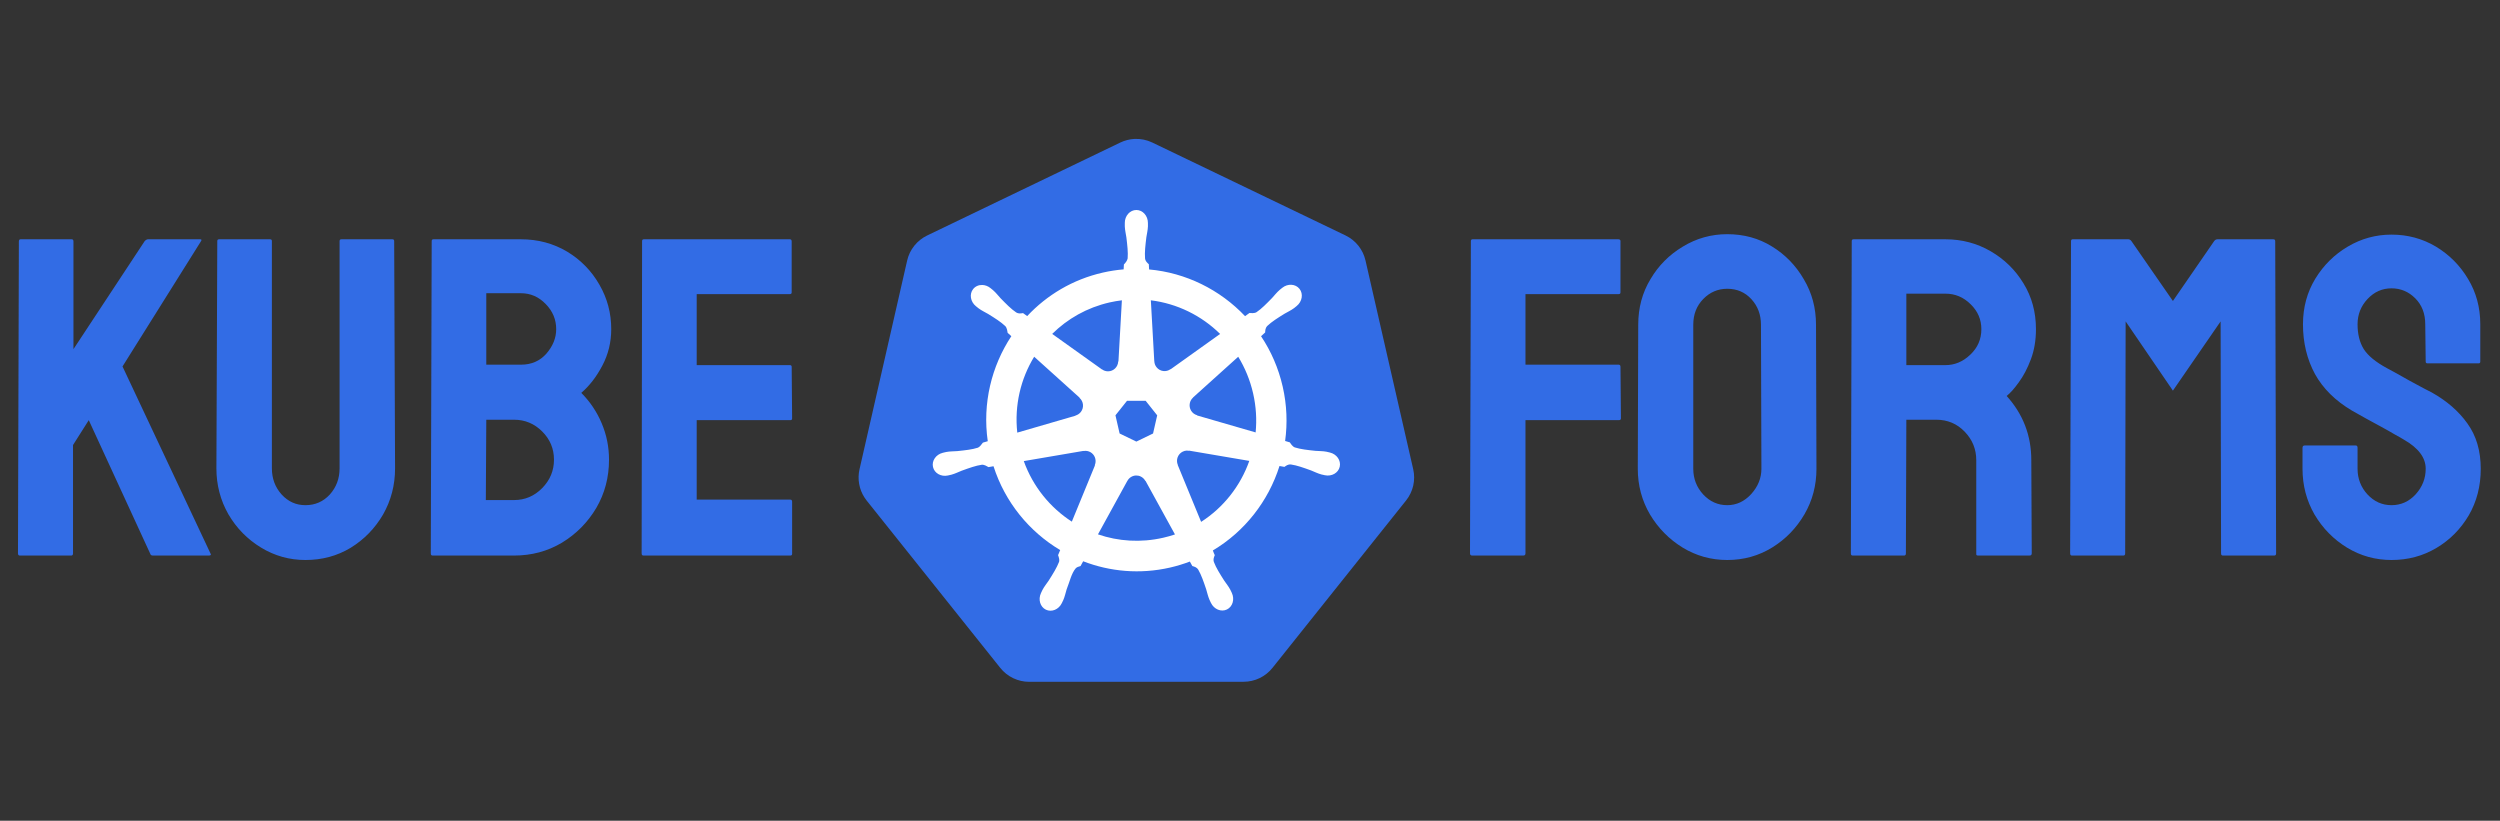 <svg width="198" height="65" viewBox="0 0 198 65" fill="none" xmlns="http://www.w3.org/2000/svg">
<rect x="0" y="0" width="198" height="65" fill="#333333" stroke="none"/>
<path d="M5.643 44H1.564C1.471 44 1.424 43.941 1.424 43.824L1.494 19.127C1.494 19.01 1.541 18.951 1.635 18.951H5.678C5.771 18.951 5.818 19.01 5.818 19.127V27.652L11.461 19.092C11.555 18.998 11.643 18.951 11.725 18.951H15.855C15.961 18.951 15.984 18.998 15.926 19.092L9.703 29.023L16.682 43.859C16.74 43.953 16.682 44 16.506 44H12.111C11.994 44 11.924 43.953 11.9 43.859L7.031 33.277L5.783 35.246V43.824C5.783 43.941 5.736 44 5.643 44ZM24.188 44.352C22.922 44.352 21.75 44.023 20.672 43.367C19.594 42.711 18.732 41.832 18.088 40.73C17.455 39.617 17.139 38.404 17.139 37.092L17.209 19.092C17.209 18.998 17.256 18.951 17.35 18.951H21.393C21.486 18.951 21.533 18.998 21.533 19.092V37.092C21.533 37.9 21.791 38.592 22.307 39.166C22.822 39.728 23.449 40.01 24.188 40.01C24.961 40.01 25.605 39.728 26.121 39.166C26.637 38.592 26.895 37.9 26.895 37.092V19.092C26.895 18.998 26.941 18.951 27.035 18.951H31.078C31.172 18.951 31.219 18.998 31.219 19.092L31.289 37.092C31.289 38.416 30.973 39.635 30.34 40.748C29.695 41.85 28.84 42.728 27.773 43.385C26.707 44.029 25.512 44.352 24.188 44.352ZM40.711 44H34.26C34.166 44 34.119 43.941 34.119 43.824L34.19 19.092C34.19 18.998 34.236 18.951 34.33 18.951H41.256C42.603 18.951 43.828 19.279 44.93 19.936C46.008 20.592 46.857 21.465 47.478 22.555C48.1 23.633 48.41 24.805 48.41 26.07C48.41 27.102 48.176 28.062 47.707 28.953C47.238 29.844 46.682 30.564 46.037 31.115C46.728 31.807 47.268 32.609 47.654 33.523C48.041 34.438 48.234 35.398 48.234 36.406C48.234 37.801 47.9 39.072 47.232 40.221C46.553 41.369 45.645 42.289 44.508 42.98C43.371 43.66 42.105 44 40.711 44ZM41.256 23.223H38.514V28.883H41.256C42.088 28.883 42.762 28.59 43.277 28.004C43.793 27.406 44.051 26.762 44.051 26.07C44.051 25.309 43.775 24.646 43.225 24.084C42.674 23.51 42.018 23.223 41.256 23.223ZM40.711 33.242H38.514L38.478 39.605H40.711C41.578 39.605 42.322 39.289 42.943 38.656C43.565 38.023 43.875 37.273 43.875 36.406C43.875 35.539 43.565 34.795 42.943 34.174C42.322 33.553 41.578 33.242 40.711 33.242ZM62.596 44H50.959C50.865 44 50.818 43.941 50.818 43.824L50.853 19.092C50.853 18.998 50.9 18.951 50.994 18.951H62.56C62.654 18.951 62.701 19.01 62.701 19.127V23.152C62.701 23.246 62.654 23.293 62.56 23.293H55.178V28.918H62.56C62.654 28.918 62.701 28.965 62.701 29.059L62.736 33.137C62.736 33.23 62.69 33.277 62.596 33.277H55.178V39.57H62.596C62.69 39.57 62.736 39.629 62.736 39.746V43.859C62.736 43.953 62.69 44 62.596 44Z" fill="#326CE5"/>
<path d="M120.643 44H116.6C116.482 44 116.424 43.941 116.424 43.824L116.494 19.092C116.494 18.998 116.541 18.951 116.635 18.951H128.166C128.283 18.951 128.342 18.998 128.342 19.092V23.152C128.342 23.246 128.295 23.293 128.201 23.293H120.818V28.883H128.201C128.295 28.883 128.342 28.941 128.342 29.059L128.377 33.137C128.377 33.23 128.318 33.277 128.201 33.277H120.818V43.824C120.818 43.941 120.76 44 120.643 44ZM136.797 44.352C135.52 44.352 134.342 44.023 133.264 43.367C132.197 42.711 131.336 41.838 130.68 40.748C130.035 39.647 129.713 38.44 129.713 37.127L129.748 25.719C129.748 24.383 130.07 23.182 130.715 22.115C131.348 21.037 132.203 20.176 133.281 19.531C134.359 18.875 135.531 18.547 136.797 18.547C138.109 18.547 139.287 18.869 140.33 19.514C141.385 20.158 142.229 21.025 142.861 22.115C143.506 23.193 143.828 24.395 143.828 25.719L143.863 37.127C143.863 38.44 143.547 39.641 142.914 40.73C142.27 41.832 141.414 42.711 140.348 43.367C139.281 44.023 138.098 44.352 136.797 44.352ZM136.797 40.01C137.523 40.01 138.156 39.717 138.695 39.131C139.234 38.533 139.504 37.865 139.504 37.127L139.469 25.719C139.469 24.922 139.217 24.248 138.713 23.697C138.209 23.146 137.57 22.871 136.797 22.871C136.059 22.871 135.426 23.141 134.898 23.68C134.371 24.219 134.107 24.898 134.107 25.719V37.127C134.107 37.912 134.371 38.592 134.898 39.166C135.426 39.728 136.059 40.01 136.797 40.01ZM150.807 44H146.729C146.635 44 146.588 43.941 146.588 43.824L146.658 19.092C146.658 18.998 146.705 18.951 146.799 18.951H154.076C155.377 18.951 156.572 19.268 157.662 19.9C158.752 20.533 159.619 21.383 160.264 22.449C160.92 23.516 161.248 24.723 161.248 26.07C161.248 26.949 161.113 27.746 160.844 28.461C160.574 29.176 160.258 29.779 159.895 30.271C159.543 30.764 159.221 31.127 158.928 31.361C160.229 32.803 160.879 34.496 160.879 36.441L160.914 43.824C160.914 43.941 160.855 44 160.738 44H156.66C156.566 44 156.52 43.965 156.52 43.895V36.441C156.52 35.574 156.215 34.824 155.605 34.191C154.996 33.559 154.246 33.242 153.355 33.242H150.982L150.947 43.824C150.947 43.941 150.9 44 150.807 44ZM154.076 23.258H150.982V28.918H154.076C154.814 28.918 155.471 28.643 156.045 28.092C156.631 27.541 156.924 26.867 156.924 26.07C156.924 25.309 156.643 24.652 156.08 24.102C155.518 23.539 154.85 23.258 154.076 23.258ZM168.174 44H164.096C164.002 44 163.955 43.941 163.955 43.824L164.025 19.092C164.025 18.998 164.072 18.951 164.166 18.951H168.561C168.654 18.951 168.736 18.998 168.807 19.092L172.094 23.838L175.363 19.092C175.434 18.998 175.521 18.951 175.627 18.951H180.039C180.145 18.951 180.197 18.998 180.197 19.092L180.268 43.824C180.268 43.941 180.221 44 180.127 44H176.049C175.955 44 175.908 43.941 175.908 43.824L175.873 25.455L172.094 30.939L168.35 25.455L168.314 43.824C168.314 43.941 168.268 44 168.174 44ZM189.408 44.352C188.131 44.352 186.953 44.023 185.875 43.367C184.809 42.711 183.953 41.838 183.309 40.748C182.676 39.647 182.359 38.44 182.359 37.127V35.475C182.359 35.346 182.418 35.281 182.535 35.281H186.578C186.672 35.281 186.719 35.346 186.719 35.475V37.127C186.719 37.912 186.982 38.592 187.51 39.166C188.037 39.728 188.67 40.01 189.408 40.01C190.158 40.01 190.797 39.723 191.324 39.148C191.852 38.562 192.115 37.889 192.115 37.127C192.115 36.248 191.541 35.48 190.393 34.824C190.205 34.707 189.959 34.566 189.654 34.402C189.361 34.227 189.01 34.027 188.6 33.805C188.189 33.582 187.791 33.365 187.404 33.154C187.018 32.932 186.643 32.721 186.279 32.522C184.967 31.748 183.988 30.781 183.344 29.621C182.711 28.449 182.395 27.137 182.395 25.684C182.395 24.348 182.723 23.141 183.379 22.062C184.035 20.996 184.891 20.152 185.945 19.531C187.012 18.898 188.166 18.582 189.408 18.582C190.686 18.582 191.857 18.898 192.924 19.531C193.99 20.176 194.84 21.031 195.473 22.098C196.117 23.164 196.439 24.359 196.439 25.684V28.637C196.439 28.73 196.393 28.777 196.299 28.777H192.256C192.162 28.777 192.115 28.73 192.115 28.637L192.08 25.684C192.08 24.84 191.816 24.154 191.289 23.627C190.762 23.1 190.135 22.836 189.408 22.836C188.67 22.836 188.037 23.117 187.51 23.68C186.982 24.242 186.719 24.91 186.719 25.684C186.719 26.469 186.883 27.125 187.211 27.652C187.551 28.18 188.166 28.684 189.057 29.164C189.15 29.211 189.367 29.328 189.707 29.516C190.047 29.703 190.422 29.914 190.832 30.148C191.254 30.371 191.635 30.576 191.975 30.764C192.314 30.939 192.52 31.045 192.59 31.08C193.785 31.748 194.729 32.568 195.42 33.541C196.123 34.514 196.475 35.709 196.475 37.127C196.475 38.498 196.158 39.728 195.525 40.818C194.881 41.908 194.025 42.77 192.959 43.402C191.893 44.035 190.709 44.352 189.408 44.352Z" fill="#326CE5"/>
<g clip-path="url(#clip0_3_13)">
<path d="M89.847 11.004C89.459 11.024 89.077 11.121 88.727 11.29L73.43 18.651C73.034 18.841 72.686 19.119 72.412 19.462C72.138 19.805 71.945 20.205 71.847 20.633L68.073 37.169C67.986 37.55 67.977 37.944 68.045 38.329C68.113 38.714 68.258 39.081 68.471 39.409C68.522 39.489 68.578 39.567 68.637 39.642L79.225 52.901C79.499 53.244 79.847 53.521 80.243 53.711C80.638 53.901 81.072 54 81.511 54L98.491 53.996C98.93 53.996 99.363 53.898 99.759 53.708C100.155 53.518 100.503 53.241 100.778 52.898L111.361 39.638C111.635 39.294 111.829 38.894 111.927 38.466C112.024 38.038 112.024 37.593 111.927 37.165L108.147 20.629C108.049 20.201 107.856 19.801 107.582 19.458C107.308 19.114 106.96 18.837 106.564 18.647L91.266 11.29C90.824 11.077 90.337 10.979 89.847 11.004Z" fill="#326CE5"/>
<path d="M89.999 16.631C89.493 16.631 89.083 17.09 89.084 17.656C89.084 17.664 89.085 17.673 89.085 17.681C89.085 17.758 89.081 17.851 89.084 17.918C89.096 18.244 89.166 18.494 89.209 18.795C89.286 19.438 89.35 19.972 89.31 20.468C89.272 20.654 89.135 20.825 89.013 20.944L88.992 21.334C88.442 21.38 87.889 21.464 87.337 21.591C84.959 22.134 82.912 23.368 81.354 25.033C81.253 24.963 81.076 24.836 81.023 24.797C80.86 24.819 80.695 24.869 80.48 24.743C80.07 24.465 79.697 24.082 79.245 23.62C79.038 23.399 78.888 23.189 78.642 22.976C78.587 22.927 78.501 22.862 78.439 22.812C78.247 22.658 78.02 22.577 77.801 22.57C77.52 22.56 77.249 22.671 77.072 22.895C76.756 23.293 76.857 23.902 77.297 24.255C77.301 24.258 77.306 24.261 77.31 24.264C77.371 24.314 77.445 24.377 77.5 24.418C77.761 24.612 77.999 24.711 78.259 24.865C78.807 25.206 79.261 25.488 79.621 25.829C79.761 25.98 79.786 26.246 79.805 26.361L80.098 26.625C78.527 29.006 77.8 31.947 78.23 34.944L77.846 35.056C77.745 35.188 77.602 35.395 77.453 35.456C76.982 35.606 76.452 35.661 75.812 35.728C75.511 35.753 75.252 35.738 74.933 35.799C74.863 35.813 74.766 35.838 74.689 35.856C74.686 35.857 74.684 35.858 74.681 35.858C74.677 35.859 74.671 35.861 74.667 35.862C74.128 35.994 73.781 36.493 73.893 36.985C74.004 37.478 74.531 37.777 75.074 37.659C75.078 37.658 75.084 37.658 75.088 37.657C75.094 37.656 75.099 37.653 75.106 37.651C75.181 37.635 75.276 37.616 75.342 37.598C75.655 37.514 75.882 37.39 76.164 37.281C76.77 37.062 77.271 36.879 77.76 36.808C77.964 36.792 78.18 36.935 78.287 36.995L78.686 36.926C79.604 39.794 81.529 42.112 83.966 43.566L83.799 43.968C83.859 44.125 83.925 44.336 83.881 44.49C83.703 44.954 83.399 45.444 83.052 45.99C82.884 46.242 82.713 46.438 82.561 46.727C82.525 46.796 82.479 46.902 82.444 46.975C82.208 47.482 82.381 48.066 82.833 48.286C83.288 48.506 83.853 48.274 84.097 47.766C84.097 47.765 84.098 47.764 84.099 47.764C84.099 47.763 84.099 47.762 84.099 47.761C84.133 47.69 84.183 47.595 84.212 47.527C84.342 47.228 84.385 46.971 84.476 46.682C84.719 46.069 84.852 45.426 85.185 45.025C85.276 44.915 85.425 44.873 85.58 44.831L85.787 44.453C87.912 45.275 90.29 45.495 92.665 44.952C93.207 44.828 93.731 44.667 94.237 44.475C94.295 44.579 94.403 44.779 94.432 44.83C94.589 44.881 94.76 44.907 94.9 45.115C95.149 45.545 95.32 46.053 95.528 46.666C95.619 46.956 95.664 47.212 95.794 47.511C95.823 47.58 95.872 47.675 95.907 47.748C96.151 48.258 96.717 48.491 97.173 48.27C97.625 48.051 97.798 47.467 97.562 46.96C97.527 46.886 97.479 46.78 97.443 46.711C97.291 46.422 97.12 46.229 96.952 45.976C96.605 45.43 96.318 44.977 96.14 44.512C96.066 44.273 96.153 44.124 96.21 43.968C96.176 43.928 96.102 43.702 96.058 43.596C98.591 42.09 100.459 39.685 101.336 36.908C101.454 36.927 101.66 36.964 101.727 36.977C101.865 36.886 101.992 36.767 102.24 36.786C102.729 36.858 103.23 37.041 103.836 37.259C104.118 37.368 104.345 37.494 104.658 37.578C104.724 37.596 104.819 37.613 104.895 37.63C104.901 37.631 104.906 37.634 104.912 37.636C104.916 37.636 104.922 37.637 104.926 37.638C105.469 37.755 105.996 37.456 106.107 36.964C106.219 36.471 105.872 35.972 105.333 35.841C105.254 35.823 105.143 35.792 105.067 35.778C104.748 35.717 104.489 35.732 104.188 35.707C103.548 35.639 103.018 35.584 102.547 35.435C102.355 35.36 102.218 35.129 102.152 35.035L101.782 34.926C101.974 33.529 101.922 32.076 101.59 30.621C101.255 29.153 100.664 27.81 99.875 26.627C99.969 26.54 100.149 26.38 100.199 26.333C100.214 26.168 100.201 25.994 100.372 25.811C100.732 25.471 101.186 25.188 101.733 24.848C101.993 24.694 102.233 24.594 102.494 24.4C102.553 24.357 102.634 24.287 102.696 24.237C103.135 23.884 103.236 23.275 102.921 22.877C102.605 22.479 101.994 22.442 101.555 22.794C101.493 22.844 101.408 22.909 101.352 22.958C101.106 23.171 100.954 23.381 100.747 23.602C100.296 24.064 99.922 24.45 99.513 24.727C99.335 24.832 99.075 24.796 98.957 24.789L98.609 25.039C96.623 22.942 93.92 21.601 91.008 21.34C91 21.218 90.99 20.995 90.987 20.928C90.868 20.814 90.724 20.716 90.688 20.468C90.648 19.972 90.714 19.438 90.791 18.795C90.834 18.494 90.904 18.244 90.917 17.918C90.919 17.844 90.915 17.736 90.915 17.656C90.915 17.09 90.505 16.631 89.999 16.631ZM88.853 23.784L88.581 28.621L88.561 28.631C88.543 29.064 88.189 29.409 87.755 29.409C87.577 29.409 87.413 29.352 87.28 29.253L87.272 29.257L83.334 26.446C84.544 25.247 86.092 24.361 87.876 23.953C88.202 23.879 88.528 23.823 88.853 23.784ZM91.147 23.784C93.23 24.042 95.157 24.992 96.633 26.448L92.72 29.242L92.707 29.236C92.359 29.491 91.87 29.428 91.599 29.086C91.488 28.946 91.43 28.781 91.423 28.615L91.419 28.613L91.147 23.784ZM81.906 28.253L85.501 31.492L85.498 31.512C85.822 31.796 85.87 32.289 85.599 32.631C85.488 32.771 85.34 32.865 85.181 32.909L85.177 32.924L80.568 34.264C80.333 32.104 80.838 30.003 81.906 28.253ZM98.067 28.255C98.601 29.127 99.006 30.101 99.247 31.157C99.485 32.2 99.544 33.242 99.446 34.248L94.814 32.905L94.81 32.885C94.395 32.771 94.14 32.346 94.237 31.919C94.276 31.745 94.368 31.597 94.493 31.488L94.491 31.478L98.067 28.255ZM89.261 31.742H90.735L91.65 32.895L91.322 34.333L89.999 34.974L88.673 34.331L88.344 32.893L89.261 31.742ZM93.984 35.687C94.047 35.684 94.109 35.689 94.17 35.701L94.178 35.691L98.945 36.503C98.248 38.477 96.912 40.188 95.129 41.332L93.278 36.83L93.284 36.822C93.114 36.424 93.284 35.957 93.675 35.768C93.775 35.719 93.88 35.692 93.984 35.687ZM85.977 35.707C86.341 35.712 86.667 35.966 86.751 36.339C86.791 36.514 86.772 36.687 86.707 36.84L86.72 36.857L84.889 41.314C83.177 40.208 81.814 38.551 81.084 36.518L85.811 35.711L85.818 35.72C85.871 35.711 85.925 35.706 85.977 35.707ZM89.97 37.659C90.096 37.655 90.225 37.681 90.347 37.74C90.507 37.818 90.631 37.94 90.709 38.087H90.727L93.057 42.327C92.754 42.429 92.444 42.517 92.126 42.589C90.344 42.997 88.567 42.873 86.959 42.321L89.283 38.089H89.287C89.426 37.826 89.691 37.67 89.97 37.659Z" fill="white"/>
</g>
<defs>
<clipPath id="clip0_3_13">
<rect width="44" height="43" fill="white" transform="translate(68 11)"/>
</clipPath>
</defs>
</svg>
